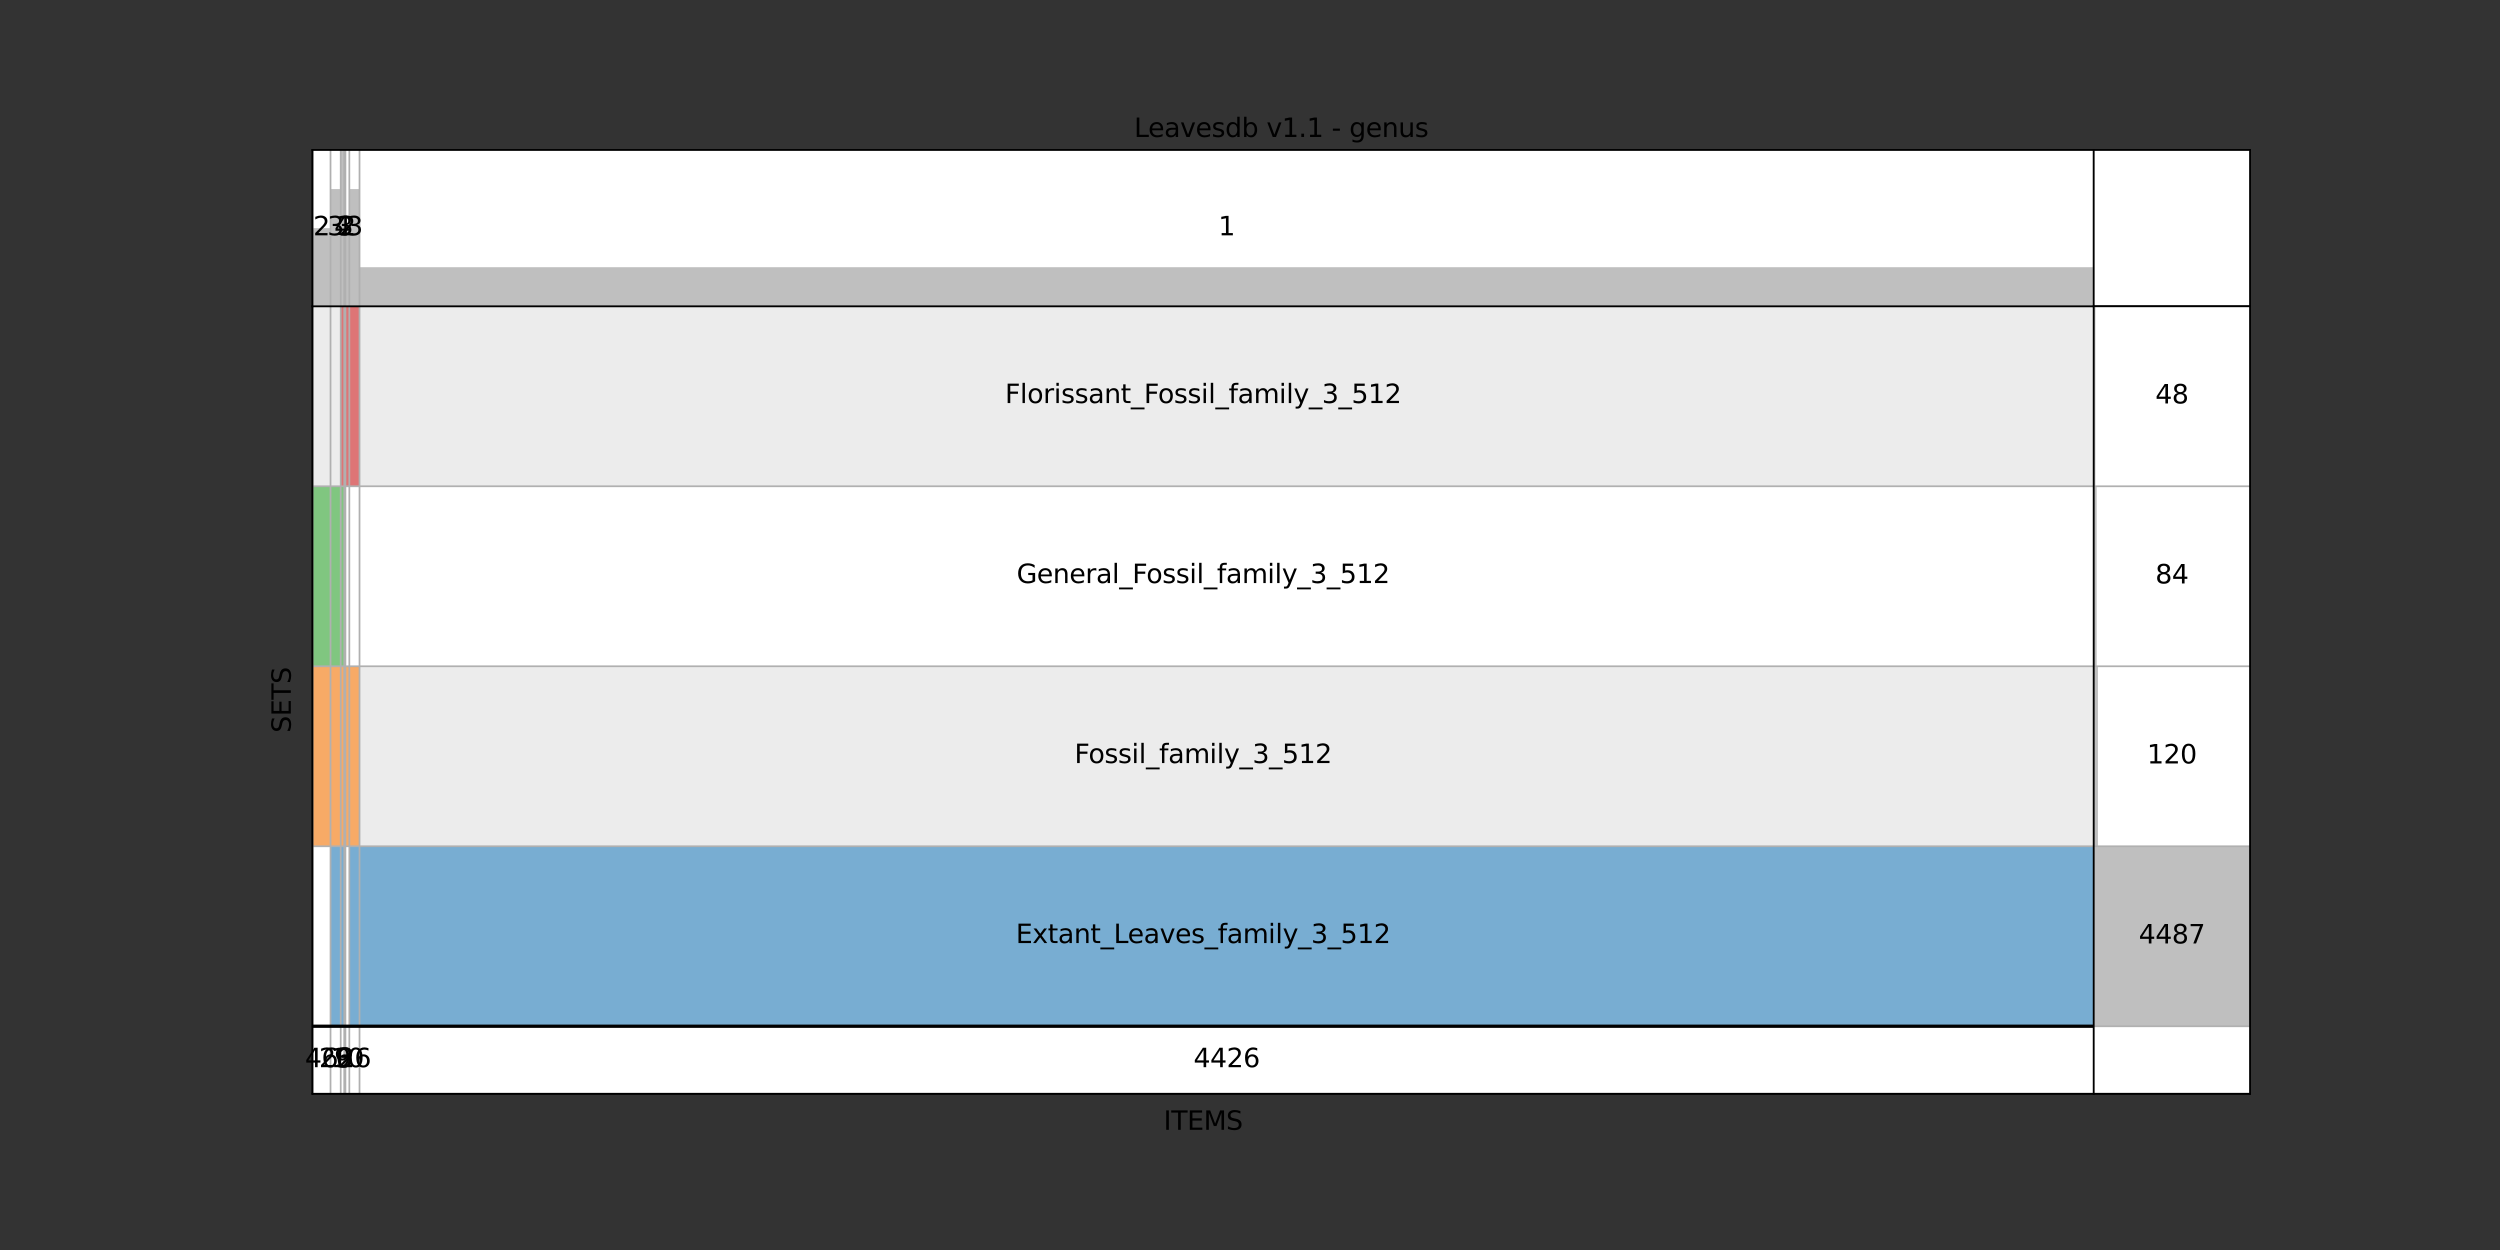 <?xml version="1.0" encoding="utf-8" standalone="no"?>
<!DOCTYPE svg PUBLIC "-//W3C//DTD SVG 1.1//EN"
  "http://www.w3.org/Graphics/SVG/1.1/DTD/svg11.dtd">
<svg xmlns:xlink="http://www.w3.org/1999/xlink" width="1152pt" height="576pt" viewBox="0 0 1152 576" xmlns="http://www.w3.org/2000/svg" version="1.1">
 <rect x="0" y="0" width="1152" height="576" fill="#333333" stroke="none"/>
 <defs>
  <style type="text/css">*{stroke-linejoin: round; stroke-linecap: butt}</style>
 </defs>
 <g id="figure_1">
  <g id="patch_1">
   <path d="M 0 576 
L 1152 576 
L 1152 0 
L 0 0 
L 0 576 
z
" style="fill: none"/>
  </g>
  <g id="axes_1">
   <g id="patch_2">
    <path d="M 144 504 
L 1036.8 504 
L 1036.8 69.12 
L 144 69.12 
z
" style="fill: #ffffff"/>
   </g>
   <g id="matplotlib.axis_1"/>
   <g id="matplotlib.axis_2"/>
   <g id="patch_3">
    <path d="M 144 504 
L 144 69.12 
" style="fill: none; stroke: #000000; stroke-width: 0.8; stroke-linejoin: miter; stroke-linecap: square"/>
   </g>
   <g id="patch_4">
    <path d="M 1036.8 504 
L 1036.8 69.12 
" style="fill: none; stroke: #000000; stroke-width: 0.8; stroke-linejoin: miter; stroke-linecap: square"/>
   </g>
   <g id="patch_5">
    <path d="M 144 504 
L 1036.8 504 
" style="fill: none; stroke: #000000; stroke-width: 0.8; stroke-linejoin: miter; stroke-linecap: square"/>
   </g>
   <g id="patch_6">
    <path d="M 144 69.12 
L 1036.8 69.12 
" style="fill: none; stroke: #000000; stroke-width: 0.8; stroke-linejoin: miter; stroke-linecap: square"/>
   </g>
   <g id="text_1">
    <!-- Leavesdb v1.1 - genus -->
    <g transform="translate(522.596 63.12)scale(0.12 -0.12)">
     <defs>
      <path id="DejaVuSans-4c" d="M 628 4666 
L 1259 4666 
L 1259 531 
L 3531 531 
L 3531 0 
L 628 0 
L 628 4666 
z
" transform="scale(0.016)"/>
      <path id="DejaVuSans-65" d="M 3597 1894 
L 3597 1613 
L 953 1613 
Q 991 1019 1311 708 
Q 1631 397 2203 397 
Q 2534 397 2845 478 
Q 3156 559 3463 722 
L 3463 178 
Q 3153 47 2828 -22 
Q 2503 -91 2169 -91 
Q 1331 -91 842 396 
Q 353 884 353 1716 
Q 353 2575 817 3079 
Q 1281 3584 2069 3584 
Q 2775 3584 3186 3129 
Q 3597 2675 3597 1894 
z
M 3022 2063 
Q 3016 2534 2758 2815 
Q 2500 3097 2075 3097 
Q 1594 3097 1305 2825 
Q 1016 2553 972 2059 
L 3022 2063 
z
" transform="scale(0.016)"/>
      <path id="DejaVuSans-61" d="M 2194 1759 
Q 1497 1759 1228 1600 
Q 959 1441 959 1056 
Q 959 750 1161 570 
Q 1363 391 1709 391 
Q 2188 391 2477 730 
Q 2766 1069 2766 1631 
L 2766 1759 
L 2194 1759 
z
M 3341 1997 
L 3341 0 
L 2766 0 
L 2766 531 
Q 2569 213 2275 61 
Q 1981 -91 1556 -91 
Q 1019 -91 701 211 
Q 384 513 384 1019 
Q 384 1609 779 1909 
Q 1175 2209 1959 2209 
L 2766 2209 
L 2766 2266 
Q 2766 2663 2505 2880 
Q 2244 3097 1772 3097 
Q 1472 3097 1187 3025 
Q 903 2953 641 2809 
L 641 3341 
Q 956 3463 1253 3523 
Q 1550 3584 1831 3584 
Q 2591 3584 2966 3190 
Q 3341 2797 3341 1997 
z
" transform="scale(0.016)"/>
      <path id="DejaVuSans-76" d="M 191 3500 
L 800 3500 
L 1894 563 
L 2988 3500 
L 3597 3500 
L 2284 0 
L 1503 0 
L 191 3500 
z
" transform="scale(0.016)"/>
      <path id="DejaVuSans-73" d="M 2834 3397 
L 2834 2853 
Q 2591 2978 2328 3040 
Q 2066 3103 1784 3103 
Q 1356 3103 1142 2972 
Q 928 2841 928 2578 
Q 928 2378 1081 2264 
Q 1234 2150 1697 2047 
L 1894 2003 
Q 2506 1872 2764 1633 
Q 3022 1394 3022 966 
Q 3022 478 2636 193 
Q 2250 -91 1575 -91 
Q 1294 -91 989 -36 
Q 684 19 347 128 
L 347 722 
Q 666 556 975 473 
Q 1284 391 1588 391 
Q 1994 391 2212 530 
Q 2431 669 2431 922 
Q 2431 1156 2273 1281 
Q 2116 1406 1581 1522 
L 1381 1569 
Q 847 1681 609 1914 
Q 372 2147 372 2553 
Q 372 3047 722 3315 
Q 1072 3584 1716 3584 
Q 2034 3584 2315 3537 
Q 2597 3491 2834 3397 
z
" transform="scale(0.016)"/>
      <path id="DejaVuSans-64" d="M 2906 2969 
L 2906 4863 
L 3481 4863 
L 3481 0 
L 2906 0 
L 2906 525 
Q 2725 213 2448 61 
Q 2172 -91 1784 -91 
Q 1150 -91 751 415 
Q 353 922 353 1747 
Q 353 2572 751 3078 
Q 1150 3584 1784 3584 
Q 2172 3584 2448 3432 
Q 2725 3281 2906 2969 
z
M 947 1747 
Q 947 1113 1208 752 
Q 1469 391 1925 391 
Q 2381 391 2643 752 
Q 2906 1113 2906 1747 
Q 2906 2381 2643 2742 
Q 2381 3103 1925 3103 
Q 1469 3103 1208 2742 
Q 947 2381 947 1747 
z
" transform="scale(0.016)"/>
      <path id="DejaVuSans-62" d="M 3116 1747 
Q 3116 2381 2855 2742 
Q 2594 3103 2138 3103 
Q 1681 3103 1420 2742 
Q 1159 2381 1159 1747 
Q 1159 1113 1420 752 
Q 1681 391 2138 391 
Q 2594 391 2855 752 
Q 3116 1113 3116 1747 
z
M 1159 2969 
Q 1341 3281 1617 3432 
Q 1894 3584 2278 3584 
Q 2916 3584 3314 3078 
Q 3713 2572 3713 1747 
Q 3713 922 3314 415 
Q 2916 -91 2278 -91 
Q 1894 -91 1617 61 
Q 1341 213 1159 525 
L 1159 0 
L 581 0 
L 581 4863 
L 1159 4863 
L 1159 2969 
z
" transform="scale(0.016)"/>
      <path id="DejaVuSans-20" transform="scale(0.016)"/>
      <path id="DejaVuSans-31" d="M 794 531 
L 1825 531 
L 1825 4091 
L 703 3866 
L 703 4441 
L 1819 4666 
L 2450 4666 
L 2450 531 
L 3481 531 
L 3481 0 
L 794 0 
L 794 531 
z
" transform="scale(0.016)"/>
      <path id="DejaVuSans-2e" d="M 684 794 
L 1344 794 
L 1344 0 
L 684 0 
L 684 794 
z
" transform="scale(0.016)"/>
      <path id="DejaVuSans-2d" d="M 313 2009 
L 1997 2009 
L 1997 1497 
L 313 1497 
L 313 2009 
z
" transform="scale(0.016)"/>
      <path id="DejaVuSans-67" d="M 2906 1791 
Q 2906 2416 2648 2759 
Q 2391 3103 1925 3103 
Q 1463 3103 1205 2759 
Q 947 2416 947 1791 
Q 947 1169 1205 825 
Q 1463 481 1925 481 
Q 2391 481 2648 825 
Q 2906 1169 2906 1791 
z
M 3481 434 
Q 3481 -459 3084 -895 
Q 2688 -1331 1869 -1331 
Q 1566 -1331 1297 -1286 
Q 1028 -1241 775 -1147 
L 775 -588 
Q 1028 -725 1275 -790 
Q 1522 -856 1778 -856 
Q 2344 -856 2625 -561 
Q 2906 -266 2906 331 
L 2906 616 
Q 2728 306 2450 153 
Q 2172 0 1784 0 
Q 1141 0 747 490 
Q 353 981 353 1791 
Q 353 2603 747 3093 
Q 1141 3584 1784 3584 
Q 2172 3584 2450 3431 
Q 2728 3278 2906 2969 
L 2906 3500 
L 3481 3500 
L 3481 434 
z
" transform="scale(0.016)"/>
      <path id="DejaVuSans-6e" d="M 3513 2113 
L 3513 0 
L 2938 0 
L 2938 2094 
Q 2938 2591 2744 2837 
Q 2550 3084 2163 3084 
Q 1697 3084 1428 2787 
Q 1159 2491 1159 1978 
L 1159 0 
L 581 0 
L 581 3500 
L 1159 3500 
L 1159 2956 
Q 1366 3272 1645 3428 
Q 1925 3584 2291 3584 
Q 2894 3584 3203 3211 
Q 3513 2838 3513 2113 
z
" transform="scale(0.016)"/>
      <path id="DejaVuSans-75" d="M 544 1381 
L 544 3500 
L 1119 3500 
L 1119 1403 
Q 1119 906 1312 657 
Q 1506 409 1894 409 
Q 2359 409 2629 706 
Q 2900 1003 2900 1516 
L 2900 3500 
L 3475 3500 
L 3475 0 
L 2900 0 
L 2900 538 
Q 2691 219 2414 64 
Q 2138 -91 1772 -91 
Q 1169 -91 856 284 
Q 544 659 544 1381 
z
M 1991 3584 
L 1991 3584 
z
" transform="scale(0.016)"/>
     </defs>
     <use xlink:href="#DejaVuSans-4c"/>
     <use xlink:href="#DejaVuSans-65" x="53.963"/>
     <use xlink:href="#DejaVuSans-61" x="115.486"/>
     <use xlink:href="#DejaVuSans-76" x="176.766"/>
     <use xlink:href="#DejaVuSans-65" x="235.945"/>
     <use xlink:href="#DejaVuSans-73" x="297.469"/>
     <use xlink:href="#DejaVuSans-64" x="349.568"/>
     <use xlink:href="#DejaVuSans-62" x="413.045"/>
     <use xlink:href="#DejaVuSans-20" x="476.521"/>
     <use xlink:href="#DejaVuSans-76" x="508.309"/>
     <use xlink:href="#DejaVuSans-31" x="567.488"/>
     <use xlink:href="#DejaVuSans-2e" x="631.111"/>
     <use xlink:href="#DejaVuSans-31" x="662.898"/>
     <use xlink:href="#DejaVuSans-20" x="726.521"/>
     <use xlink:href="#DejaVuSans-2d" x="758.309"/>
     <use xlink:href="#DejaVuSans-20" x="794.393"/>
     <use xlink:href="#DejaVuSans-67" x="826.18"/>
     <use xlink:href="#DejaVuSans-65" x="889.656"/>
     <use xlink:href="#DejaVuSans-6e" x="951.18"/>
     <use xlink:href="#DejaVuSans-75" x="1014.559"/>
     <use xlink:href="#DejaVuSans-73" x="1077.938"/>
    </g>
   </g>
  </g>
  <g id="axes_2">
   <g id="patch_7">
    <path d="M 144 504 
L 964.8 504 
L 964.8 141.12 
L 144 141.12 
z
" style="fill: #ffffff"/>
   </g>
   <g id="patch_8">
    <path d="M 152.305 472.896 
L 157 472.896 
L 157 389.952 
L 152.305 389.952 
z
" clip-path="url(#pf6eac3a041)" style="fill: #1f77b4; opacity: 0.6"/>
   </g>
   <g id="patch_9">
    <path d="M 157 472.896 
L 158.625 472.896 
L 158.625 389.952 
L 157 389.952 
z
" clip-path="url(#pf6eac3a041)" style="fill: #1f77b4; opacity: 0.6"/>
   </g>
   <g id="patch_10">
    <path d="M 160.972 472.896 
L 165.667 472.896 
L 165.667 389.952 
L 160.972 389.952 
z
" clip-path="url(#pf6eac3a041)" style="fill: #1f77b4; opacity: 0.6"/>
   </g>
   <g id="patch_11">
    <path d="M 165.667 472.896 
L 964.8 472.896 
L 964.8 389.952 
L 165.667 389.952 
z
" clip-path="url(#pf6eac3a041)" style="fill: #1f77b4; opacity: 0.6"/>
   </g>
   <g id="patch_12">
    <path d="M 144 389.952 
L 964.8 389.952 
L 964.8 307.008 
L 144 307.008 
z
" clip-path="url(#pf6eac3a041)" style="fill: #808080; opacity: 0.15"/>
   </g>
   <g id="patch_13">
    <path d="M 144 389.952 
L 152.305 389.952 
L 152.305 307.008 
L 144 307.008 
z
" clip-path="url(#pf6eac3a041)" style="fill: #ff7f0e; opacity: 0.6"/>
   </g>
   <g id="patch_14">
    <path d="M 152.305 389.952 
L 157 389.952 
L 157 307.008 
L 152.305 307.008 
z
" clip-path="url(#pf6eac3a041)" style="fill: #ff7f0e; opacity: 0.6"/>
   </g>
   <g id="patch_15">
    <path d="M 157 389.952 
L 158.625 389.952 
L 158.625 307.008 
L 157 307.008 
z
" clip-path="url(#pf6eac3a041)" style="fill: #ff7f0e; opacity: 0.6"/>
   </g>
   <g id="patch_16">
    <path d="M 158.625 389.952 
L 159.167 389.952 
L 159.167 307.008 
L 158.625 307.008 
z
" clip-path="url(#pf6eac3a041)" style="fill: #ff7f0e; opacity: 0.6"/>
   </g>
   <g id="patch_17">
    <path d="M 159.167 389.952 
L 160.972 389.952 
L 160.972 307.008 
L 159.167 307.008 
z
" clip-path="url(#pf6eac3a041)" style="fill: #ff7f0e; opacity: 0.6"/>
   </g>
   <g id="patch_18">
    <path d="M 160.972 389.952 
L 165.667 389.952 
L 165.667 307.008 
L 160.972 307.008 
z
" clip-path="url(#pf6eac3a041)" style="fill: #ff7f0e; opacity: 0.6"/>
   </g>
   <g id="patch_19">
    <path d="M 144 307.008 
L 152.305 307.008 
L 152.305 224.064 
L 144 224.064 
z
" clip-path="url(#pf6eac3a041)" style="fill: #2ca02c; opacity: 0.6"/>
   </g>
   <g id="patch_20">
    <path d="M 152.305 307.008 
L 157 307.008 
L 157 224.064 
L 152.305 224.064 
z
" clip-path="url(#pf6eac3a041)" style="fill: #2ca02c; opacity: 0.6"/>
   </g>
   <g id="patch_21">
    <path d="M 157 307.008 
L 158.625 307.008 
L 158.625 224.064 
L 157 224.064 
z
" clip-path="url(#pf6eac3a041)" style="fill: #2ca02c; opacity: 0.6"/>
   </g>
   <g id="patch_22">
    <path d="M 158.625 307.008 
L 159.167 307.008 
L 159.167 224.064 
L 158.625 224.064 
z
" clip-path="url(#pf6eac3a041)" style="fill: #2ca02c; opacity: 0.6"/>
   </g>
   <g id="patch_23">
    <path d="M 144 224.064 
L 964.8 224.064 
L 964.8 141.12 
L 144 141.12 
z
" clip-path="url(#pf6eac3a041)" style="fill: #808080; opacity: 0.15"/>
   </g>
   <g id="patch_24">
    <path d="M 157 224.064 
L 158.625 224.064 
L 158.625 141.12 
L 157 141.12 
z
" clip-path="url(#pf6eac3a041)" style="fill: #d62728; opacity: 0.6"/>
   </g>
   <g id="patch_25">
    <path d="M 158.625 224.064 
L 159.167 224.064 
L 159.167 141.12 
L 158.625 141.12 
z
" clip-path="url(#pf6eac3a041)" style="fill: #d62728; opacity: 0.6"/>
   </g>
   <g id="patch_26">
    <path d="M 159.167 224.064 
L 160.972 224.064 
L 160.972 141.12 
L 159.167 141.12 
z
" clip-path="url(#pf6eac3a041)" style="fill: #d62728; opacity: 0.6"/>
   </g>
   <g id="patch_27">
    <path d="M 160.972 224.064 
L 165.667 224.064 
L 165.667 141.12 
L 160.972 141.12 
z
" clip-path="url(#pf6eac3a041)" style="fill: #d62728; opacity: 0.6"/>
   </g>
   <g id="matplotlib.axis_3">
    <g id="xtick_1">
     <g id="line2d_1">
      <path d="M 144 504 
L 144 141.12 
" clip-path="url(#pf6eac3a041)" style="fill: none; stroke: #b0b0b0; stroke-width: 0.8; stroke-linecap: square"/>
     </g>
     <g id="line2d_2"/>
    </g>
    <g id="xtick_2">
     <g id="line2d_3">
      <path d="M 152.305 504 
L 152.305 141.12 
" clip-path="url(#pf6eac3a041)" style="fill: none; stroke: #b0b0b0; stroke-width: 0.8; stroke-linecap: square"/>
     </g>
     <g id="line2d_4"/>
    </g>
    <g id="xtick_3">
     <g id="line2d_5">
      <path d="M 157 504 
L 157 141.12 
" clip-path="url(#pf6eac3a041)" style="fill: none; stroke: #b0b0b0; stroke-width: 0.8; stroke-linecap: square"/>
     </g>
     <g id="line2d_6"/>
    </g>
    <g id="xtick_4">
     <g id="line2d_7">
      <path d="M 158.625 504 
L 158.625 141.12 
" clip-path="url(#pf6eac3a041)" style="fill: none; stroke: #b0b0b0; stroke-width: 0.8; stroke-linecap: square"/>
     </g>
     <g id="line2d_8"/>
    </g>
    <g id="xtick_5">
     <g id="line2d_9">
      <path d="M 159.167 504 
L 159.167 141.12 
" clip-path="url(#pf6eac3a041)" style="fill: none; stroke: #b0b0b0; stroke-width: 0.8; stroke-linecap: square"/>
     </g>
     <g id="line2d_10"/>
    </g>
    <g id="xtick_6">
     <g id="line2d_11">
      <path d="M 160.972 504 
L 160.972 141.12 
" clip-path="url(#pf6eac3a041)" style="fill: none; stroke: #b0b0b0; stroke-width: 0.8; stroke-linecap: square"/>
     </g>
     <g id="line2d_12"/>
    </g>
    <g id="xtick_7">
     <g id="line2d_13">
      <path d="M 165.667 504 
L 165.667 141.12 
" clip-path="url(#pf6eac3a041)" style="fill: none; stroke: #b0b0b0; stroke-width: 0.8; stroke-linecap: square"/>
     </g>
     <g id="line2d_14"/>
    </g>
    <g id="text_2">
     <!-- ITEMS -->
     <g transform="translate(536.188 520.618)scale(0.12 -0.12)">
      <defs>
       <path id="DejaVuSans-49" d="M 628 4666 
L 1259 4666 
L 1259 0 
L 628 0 
L 628 4666 
z
" transform="scale(0.016)"/>
       <path id="DejaVuSans-54" d="M -19 4666 
L 3928 4666 
L 3928 4134 
L 2272 4134 
L 2272 0 
L 1638 0 
L 1638 4134 
L -19 4134 
L -19 4666 
z
" transform="scale(0.016)"/>
       <path id="DejaVuSans-45" d="M 628 4666 
L 3578 4666 
L 3578 4134 
L 1259 4134 
L 1259 2753 
L 3481 2753 
L 3481 2222 
L 1259 2222 
L 1259 531 
L 3634 531 
L 3634 0 
L 628 0 
L 628 4666 
z
" transform="scale(0.016)"/>
       <path id="DejaVuSans-4d" d="M 628 4666 
L 1569 4666 
L 2759 1491 
L 3956 4666 
L 4897 4666 
L 4897 0 
L 4281 0 
L 4281 4097 
L 3078 897 
L 2444 897 
L 1241 4097 
L 1241 0 
L 628 0 
L 628 4666 
z
" transform="scale(0.016)"/>
       <path id="DejaVuSans-53" d="M 3425 4513 
L 3425 3897 
Q 3066 4069 2747 4153 
Q 2428 4238 2131 4238 
Q 1616 4238 1336 4038 
Q 1056 3838 1056 3469 
Q 1056 3159 1242 3001 
Q 1428 2844 1947 2747 
L 2328 2669 
Q 3034 2534 3370 2195 
Q 3706 1856 3706 1288 
Q 3706 609 3251 259 
Q 2797 -91 1919 -91 
Q 1588 -91 1214 -16 
Q 841 59 441 206 
L 441 856 
Q 825 641 1194 531 
Q 1563 422 1919 422 
Q 2459 422 2753 634 
Q 3047 847 3047 1241 
Q 3047 1584 2836 1778 
Q 2625 1972 2144 2069 
L 1759 2144 
Q 1053 2284 737 2584 
Q 422 2884 422 3419 
Q 422 4038 858 4394 
Q 1294 4750 2059 4750 
Q 2388 4750 2728 4690 
Q 3069 4631 3425 4513 
z
" transform="scale(0.016)"/>
      </defs>
      <use xlink:href="#DejaVuSans-49"/>
      <use xlink:href="#DejaVuSans-54" x="29.492"/>
      <use xlink:href="#DejaVuSans-45" x="90.576"/>
      <use xlink:href="#DejaVuSans-4d" x="153.76"/>
      <use xlink:href="#DejaVuSans-53" x="240.039"/>
     </g>
    </g>
   </g>
   <g id="matplotlib.axis_4">
    <g id="ytick_1">
     <g id="line2d_15">
      <path d="M 144 472.896 
L 964.8 472.896 
" clip-path="url(#pf6eac3a041)" style="fill: none; stroke: #b0b0b0; stroke-width: 0.8; stroke-linecap: square"/>
     </g>
     <g id="line2d_16"/>
    </g>
    <g id="ytick_2">
     <g id="line2d_17">
      <path d="M 144 389.952 
L 964.8 389.952 
" clip-path="url(#pf6eac3a041)" style="fill: none; stroke: #b0b0b0; stroke-width: 0.8; stroke-linecap: square"/>
     </g>
     <g id="line2d_18"/>
    </g>
    <g id="ytick_3">
     <g id="line2d_19">
      <path d="M 144 307.008 
L 964.8 307.008 
" clip-path="url(#pf6eac3a041)" style="fill: none; stroke: #b0b0b0; stroke-width: 0.8; stroke-linecap: square"/>
     </g>
     <g id="line2d_20"/>
    </g>
    <g id="ytick_4">
     <g id="line2d_21">
      <path d="M 144 224.064 
L 964.8 224.064 
" clip-path="url(#pf6eac3a041)" style="fill: none; stroke: #b0b0b0; stroke-width: 0.8; stroke-linecap: square"/>
     </g>
     <g id="line2d_22"/>
    </g>
    <g id="text_3">
     <!-- SETS -->
     <g transform="translate(134.004 337.634)rotate(-90)scale(0.12 -0.12)">
      <use xlink:href="#DejaVuSans-53"/>
      <use xlink:href="#DejaVuSans-45" x="63.477"/>
      <use xlink:href="#DejaVuSans-54" x="126.66"/>
      <use xlink:href="#DejaVuSans-53" x="187.744"/>
     </g>
    </g>
   </g>
   <g id="line2d_23">
    <path d="M 144 472.896 
L 964.8 472.896 
" clip-path="url(#pf6eac3a041)" style="fill: none; stroke: #000000; stroke-width: 1.5; stroke-linecap: square"/>
   </g>
   <g id="patch_28">
    <path d="M 144 504 
L 144 141.12 
" style="fill: none; stroke: #000000; stroke-width: 0.8; stroke-linejoin: miter; stroke-linecap: square"/>
   </g>
   <g id="patch_29">
    <path d="M 964.8 504 
L 964.8 141.12 
" style="fill: none; stroke: #000000; stroke-width: 0.8; stroke-linejoin: miter; stroke-linecap: square"/>
   </g>
   <g id="patch_30">
    <path d="M 144 504 
L 964.8 504 
" style="fill: none; stroke: #000000; stroke-width: 0.8; stroke-linejoin: miter; stroke-linecap: square"/>
   </g>
   <g id="patch_31">
    <path d="M 144 141.12 
L 964.8 141.12 
" style="fill: none; stroke: #000000; stroke-width: 0.8; stroke-linejoin: miter; stroke-linecap: square"/>
   </g>
   <g id="text_4">
    <!-- Extant_Leaves_family_3_512 -->
    <g transform="translate(468.11 434.568)scale(0.12 -0.12)">
     <defs>
      <path id="DejaVuSans-78" d="M 3513 3500 
L 2247 1797 
L 3578 0 
L 2900 0 
L 1881 1375 
L 863 0 
L 184 0 
L 1544 1831 
L 300 3500 
L 978 3500 
L 1906 2253 
L 2834 3500 
L 3513 3500 
z
" transform="scale(0.016)"/>
      <path id="DejaVuSans-74" d="M 1172 4494 
L 1172 3500 
L 2356 3500 
L 2356 3053 
L 1172 3053 
L 1172 1153 
Q 1172 725 1289 603 
Q 1406 481 1766 481 
L 2356 481 
L 2356 0 
L 1766 0 
Q 1100 0 847 248 
Q 594 497 594 1153 
L 594 3053 
L 172 3053 
L 172 3500 
L 594 3500 
L 594 4494 
L 1172 4494 
z
" transform="scale(0.016)"/>
      <path id="DejaVuSans-5f" d="M 3263 -1063 
L 3263 -1509 
L -63 -1509 
L -63 -1063 
L 3263 -1063 
z
" transform="scale(0.016)"/>
      <path id="DejaVuSans-66" d="M 2375 4863 
L 2375 4384 
L 1825 4384 
Q 1516 4384 1395 4259 
Q 1275 4134 1275 3809 
L 1275 3500 
L 2222 3500 
L 2222 3053 
L 1275 3053 
L 1275 0 
L 697 0 
L 697 3053 
L 147 3053 
L 147 3500 
L 697 3500 
L 697 3744 
Q 697 4328 969 4595 
Q 1241 4863 1831 4863 
L 2375 4863 
z
" transform="scale(0.016)"/>
      <path id="DejaVuSans-6d" d="M 3328 2828 
Q 3544 3216 3844 3400 
Q 4144 3584 4550 3584 
Q 5097 3584 5394 3201 
Q 5691 2819 5691 2113 
L 5691 0 
L 5113 0 
L 5113 2094 
Q 5113 2597 4934 2840 
Q 4756 3084 4391 3084 
Q 3944 3084 3684 2787 
Q 3425 2491 3425 1978 
L 3425 0 
L 2847 0 
L 2847 2094 
Q 2847 2600 2669 2842 
Q 2491 3084 2119 3084 
Q 1678 3084 1418 2786 
Q 1159 2488 1159 1978 
L 1159 0 
L 581 0 
L 581 3500 
L 1159 3500 
L 1159 2956 
Q 1356 3278 1631 3431 
Q 1906 3584 2284 3584 
Q 2666 3584 2933 3390 
Q 3200 3197 3328 2828 
z
" transform="scale(0.016)"/>
      <path id="DejaVuSans-69" d="M 603 3500 
L 1178 3500 
L 1178 0 
L 603 0 
L 603 3500 
z
M 603 4863 
L 1178 4863 
L 1178 4134 
L 603 4134 
L 603 4863 
z
" transform="scale(0.016)"/>
      <path id="DejaVuSans-6c" d="M 603 4863 
L 1178 4863 
L 1178 0 
L 603 0 
L 603 4863 
z
" transform="scale(0.016)"/>
      <path id="DejaVuSans-79" d="M 2059 -325 
Q 1816 -950 1584 -1140 
Q 1353 -1331 966 -1331 
L 506 -1331 
L 506 -850 
L 844 -850 
Q 1081 -850 1212 -737 
Q 1344 -625 1503 -206 
L 1606 56 
L 191 3500 
L 800 3500 
L 1894 763 
L 2988 3500 
L 3597 3500 
L 2059 -325 
z
" transform="scale(0.016)"/>
      <path id="DejaVuSans-33" d="M 2597 2516 
Q 3050 2419 3304 2112 
Q 3559 1806 3559 1356 
Q 3559 666 3084 287 
Q 2609 -91 1734 -91 
Q 1441 -91 1130 -33 
Q 819 25 488 141 
L 488 750 
Q 750 597 1062 519 
Q 1375 441 1716 441 
Q 2309 441 2620 675 
Q 2931 909 2931 1356 
Q 2931 1769 2642 2001 
Q 2353 2234 1838 2234 
L 1294 2234 
L 1294 2753 
L 1863 2753 
Q 2328 2753 2575 2939 
Q 2822 3125 2822 3475 
Q 2822 3834 2567 4026 
Q 2313 4219 1838 4219 
Q 1578 4219 1281 4162 
Q 984 4106 628 3988 
L 628 4550 
Q 988 4650 1302 4700 
Q 1616 4750 1894 4750 
Q 2613 4750 3031 4423 
Q 3450 4097 3450 3541 
Q 3450 3153 3228 2886 
Q 3006 2619 2597 2516 
z
" transform="scale(0.016)"/>
      <path id="DejaVuSans-35" d="M 691 4666 
L 3169 4666 
L 3169 4134 
L 1269 4134 
L 1269 2991 
Q 1406 3038 1543 3061 
Q 1681 3084 1819 3084 
Q 2600 3084 3056 2656 
Q 3513 2228 3513 1497 
Q 3513 744 3044 326 
Q 2575 -91 1722 -91 
Q 1428 -91 1123 -41 
Q 819 9 494 109 
L 494 744 
Q 775 591 1075 516 
Q 1375 441 1709 441 
Q 2250 441 2565 725 
Q 2881 1009 2881 1497 
Q 2881 1984 2565 2268 
Q 2250 2553 1709 2553 
Q 1456 2553 1204 2497 
Q 953 2441 691 2322 
L 691 4666 
z
" transform="scale(0.016)"/>
      <path id="DejaVuSans-32" d="M 1228 531 
L 3431 531 
L 3431 0 
L 469 0 
L 469 531 
Q 828 903 1448 1529 
Q 2069 2156 2228 2338 
Q 2531 2678 2651 2914 
Q 2772 3150 2772 3378 
Q 2772 3750 2511 3984 
Q 2250 4219 1831 4219 
Q 1534 4219 1204 4116 
Q 875 4013 500 3803 
L 500 4441 
Q 881 4594 1212 4672 
Q 1544 4750 1819 4750 
Q 2544 4750 2975 4387 
Q 3406 4025 3406 3419 
Q 3406 3131 3298 2873 
Q 3191 2616 2906 2266 
Q 2828 2175 2409 1742 
Q 1991 1309 1228 531 
z
" transform="scale(0.016)"/>
     </defs>
     <use xlink:href="#DejaVuSans-45"/>
     <use xlink:href="#DejaVuSans-78" x="63.184"/>
     <use xlink:href="#DejaVuSans-74" x="122.363"/>
     <use xlink:href="#DejaVuSans-61" x="161.572"/>
     <use xlink:href="#DejaVuSans-6e" x="222.852"/>
     <use xlink:href="#DejaVuSans-74" x="286.23"/>
     <use xlink:href="#DejaVuSans-5f" x="325.439"/>
     <use xlink:href="#DejaVuSans-4c" x="375.439"/>
     <use xlink:href="#DejaVuSans-65" x="429.402"/>
     <use xlink:href="#DejaVuSans-61" x="490.926"/>
     <use xlink:href="#DejaVuSans-76" x="552.205"/>
     <use xlink:href="#DejaVuSans-65" x="611.385"/>
     <use xlink:href="#DejaVuSans-73" x="672.908"/>
     <use xlink:href="#DejaVuSans-5f" x="725.008"/>
     <use xlink:href="#DejaVuSans-66" x="775.008"/>
     <use xlink:href="#DejaVuSans-61" x="810.213"/>
     <use xlink:href="#DejaVuSans-6d" x="871.492"/>
     <use xlink:href="#DejaVuSans-69" x="968.904"/>
     <use xlink:href="#DejaVuSans-6c" x="996.688"/>
     <use xlink:href="#DejaVuSans-79" x="1024.471"/>
     <use xlink:href="#DejaVuSans-5f" x="1083.65"/>
     <use xlink:href="#DejaVuSans-33" x="1133.65"/>
     <use xlink:href="#DejaVuSans-5f" x="1197.273"/>
     <use xlink:href="#DejaVuSans-35" x="1247.273"/>
     <use xlink:href="#DejaVuSans-31" x="1310.896"/>
     <use xlink:href="#DejaVuSans-32" x="1374.52"/>
    </g>
   </g>
   <g id="text_5">
    <!-- Fossil_family_3_512 -->
    <g transform="translate(495.122 351.624)scale(0.12 -0.12)">
     <defs>
      <path id="DejaVuSans-46" d="M 628 4666 
L 3309 4666 
L 3309 4134 
L 1259 4134 
L 1259 2759 
L 3109 2759 
L 3109 2228 
L 1259 2228 
L 1259 0 
L 628 0 
L 628 4666 
z
" transform="scale(0.016)"/>
      <path id="DejaVuSans-6f" d="M 1959 3097 
Q 1497 3097 1228 2736 
Q 959 2375 959 1747 
Q 959 1119 1226 758 
Q 1494 397 1959 397 
Q 2419 397 2687 759 
Q 2956 1122 2956 1747 
Q 2956 2369 2687 2733 
Q 2419 3097 1959 3097 
z
M 1959 3584 
Q 2709 3584 3137 3096 
Q 3566 2609 3566 1747 
Q 3566 888 3137 398 
Q 2709 -91 1959 -91 
Q 1206 -91 779 398 
Q 353 888 353 1747 
Q 353 2609 779 3096 
Q 1206 3584 1959 3584 
z
" transform="scale(0.016)"/>
     </defs>
     <use xlink:href="#DejaVuSans-46"/>
     <use xlink:href="#DejaVuSans-6f" x="53.895"/>
     <use xlink:href="#DejaVuSans-73" x="115.076"/>
     <use xlink:href="#DejaVuSans-73" x="167.176"/>
     <use xlink:href="#DejaVuSans-69" x="219.275"/>
     <use xlink:href="#DejaVuSans-6c" x="247.059"/>
     <use xlink:href="#DejaVuSans-5f" x="274.842"/>
     <use xlink:href="#DejaVuSans-66" x="324.842"/>
     <use xlink:href="#DejaVuSans-61" x="360.047"/>
     <use xlink:href="#DejaVuSans-6d" x="421.326"/>
     <use xlink:href="#DejaVuSans-69" x="518.738"/>
     <use xlink:href="#DejaVuSans-6c" x="546.521"/>
     <use xlink:href="#DejaVuSans-79" x="574.305"/>
     <use xlink:href="#DejaVuSans-5f" x="633.484"/>
     <use xlink:href="#DejaVuSans-33" x="683.484"/>
     <use xlink:href="#DejaVuSans-5f" x="747.107"/>
     <use xlink:href="#DejaVuSans-35" x="797.107"/>
     <use xlink:href="#DejaVuSans-31" x="860.73"/>
     <use xlink:href="#DejaVuSans-32" x="924.354"/>
    </g>
   </g>
   <g id="text_6">
    <!-- General_Fossil_family_3_512 -->
    <g transform="translate(468.476 268.68)scale(0.12 -0.12)">
     <defs>
      <path id="DejaVuSans-47" d="M 3809 666 
L 3809 1919 
L 2778 1919 
L 2778 2438 
L 4434 2438 
L 4434 434 
Q 4069 175 3628 42 
Q 3188 -91 2688 -91 
Q 1594 -91 976 548 
Q 359 1188 359 2328 
Q 359 3472 976 4111 
Q 1594 4750 2688 4750 
Q 3144 4750 3555 4637 
Q 3966 4525 4313 4306 
L 4313 3634 
Q 3963 3931 3569 4081 
Q 3175 4231 2741 4231 
Q 1884 4231 1454 3753 
Q 1025 3275 1025 2328 
Q 1025 1384 1454 906 
Q 1884 428 2741 428 
Q 3075 428 3337 486 
Q 3600 544 3809 666 
z
" transform="scale(0.016)"/>
      <path id="DejaVuSans-72" d="M 2631 2963 
Q 2534 3019 2420 3045 
Q 2306 3072 2169 3072 
Q 1681 3072 1420 2755 
Q 1159 2438 1159 1844 
L 1159 0 
L 581 0 
L 581 3500 
L 1159 3500 
L 1159 2956 
Q 1341 3275 1631 3429 
Q 1922 3584 2338 3584 
Q 2397 3584 2469 3576 
Q 2541 3569 2628 3553 
L 2631 2963 
z
" transform="scale(0.016)"/>
     </defs>
     <use xlink:href="#DejaVuSans-47"/>
     <use xlink:href="#DejaVuSans-65" x="77.49"/>
     <use xlink:href="#DejaVuSans-6e" x="139.014"/>
     <use xlink:href="#DejaVuSans-65" x="202.393"/>
     <use xlink:href="#DejaVuSans-72" x="263.916"/>
     <use xlink:href="#DejaVuSans-61" x="305.029"/>
     <use xlink:href="#DejaVuSans-6c" x="366.309"/>
     <use xlink:href="#DejaVuSans-5f" x="394.092"/>
     <use xlink:href="#DejaVuSans-46" x="444.092"/>
     <use xlink:href="#DejaVuSans-6f" x="497.986"/>
     <use xlink:href="#DejaVuSans-73" x="559.168"/>
     <use xlink:href="#DejaVuSans-73" x="611.268"/>
     <use xlink:href="#DejaVuSans-69" x="663.367"/>
     <use xlink:href="#DejaVuSans-6c" x="691.15"/>
     <use xlink:href="#DejaVuSans-5f" x="718.934"/>
     <use xlink:href="#DejaVuSans-66" x="768.934"/>
     <use xlink:href="#DejaVuSans-61" x="804.139"/>
     <use xlink:href="#DejaVuSans-6d" x="865.418"/>
     <use xlink:href="#DejaVuSans-69" x="962.83"/>
     <use xlink:href="#DejaVuSans-6c" x="990.613"/>
     <use xlink:href="#DejaVuSans-79" x="1018.396"/>
     <use xlink:href="#DejaVuSans-5f" x="1077.576"/>
     <use xlink:href="#DejaVuSans-33" x="1127.576"/>
     <use xlink:href="#DejaVuSans-5f" x="1191.199"/>
     <use xlink:href="#DejaVuSans-35" x="1241.199"/>
     <use xlink:href="#DejaVuSans-31" x="1304.822"/>
     <use xlink:href="#DejaVuSans-32" x="1368.445"/>
    </g>
   </g>
   <g id="text_7">
    <!-- Florissant_Fossil_family_3_512 -->
    <g transform="translate(463.117 185.736)scale(0.12 -0.12)">
     <use xlink:href="#DejaVuSans-46"/>
     <use xlink:href="#DejaVuSans-6c" x="57.52"/>
     <use xlink:href="#DejaVuSans-6f" x="85.303"/>
     <use xlink:href="#DejaVuSans-72" x="146.484"/>
     <use xlink:href="#DejaVuSans-69" x="187.598"/>
     <use xlink:href="#DejaVuSans-73" x="215.381"/>
     <use xlink:href="#DejaVuSans-73" x="267.48"/>
     <use xlink:href="#DejaVuSans-61" x="319.58"/>
     <use xlink:href="#DejaVuSans-6e" x="380.859"/>
     <use xlink:href="#DejaVuSans-74" x="444.238"/>
     <use xlink:href="#DejaVuSans-5f" x="483.447"/>
     <use xlink:href="#DejaVuSans-46" x="533.447"/>
     <use xlink:href="#DejaVuSans-6f" x="587.342"/>
     <use xlink:href="#DejaVuSans-73" x="648.523"/>
     <use xlink:href="#DejaVuSans-73" x="700.623"/>
     <use xlink:href="#DejaVuSans-69" x="752.723"/>
     <use xlink:href="#DejaVuSans-6c" x="780.506"/>
     <use xlink:href="#DejaVuSans-5f" x="808.289"/>
     <use xlink:href="#DejaVuSans-66" x="858.289"/>
     <use xlink:href="#DejaVuSans-61" x="893.494"/>
     <use xlink:href="#DejaVuSans-6d" x="954.773"/>
     <use xlink:href="#DejaVuSans-69" x="1052.186"/>
     <use xlink:href="#DejaVuSans-6c" x="1079.969"/>
     <use xlink:href="#DejaVuSans-79" x="1107.752"/>
     <use xlink:href="#DejaVuSans-5f" x="1166.932"/>
     <use xlink:href="#DejaVuSans-33" x="1216.932"/>
     <use xlink:href="#DejaVuSans-5f" x="1280.555"/>
     <use xlink:href="#DejaVuSans-35" x="1330.555"/>
     <use xlink:href="#DejaVuSans-31" x="1394.178"/>
     <use xlink:href="#DejaVuSans-32" x="1457.801"/>
    </g>
   </g>
   <g id="text_8">
    <!-- 46 -->
    <g transform="translate(140.518 491.759)scale(0.12 -0.12)">
     <defs>
      <path id="DejaVuSans-34" d="M 2419 4116 
L 825 1625 
L 2419 1625 
L 2419 4116 
z
M 2253 4666 
L 3047 4666 
L 3047 1625 
L 3713 1625 
L 3713 1100 
L 3047 1100 
L 3047 0 
L 2419 0 
L 2419 1100 
L 313 1100 
L 313 1709 
L 2253 4666 
z
" transform="scale(0.016)"/>
      <path id="DejaVuSans-36" d="M 2113 2584 
Q 1688 2584 1439 2293 
Q 1191 2003 1191 1497 
Q 1191 994 1439 701 
Q 1688 409 2113 409 
Q 2538 409 2786 701 
Q 3034 994 3034 1497 
Q 3034 2003 2786 2293 
Q 2538 2584 2113 2584 
z
M 3366 4563 
L 3366 3988 
Q 3128 4100 2886 4159 
Q 2644 4219 2406 4219 
Q 1781 4219 1451 3797 
Q 1122 3375 1075 2522 
Q 1259 2794 1537 2939 
Q 1816 3084 2150 3084 
Q 2853 3084 3261 2657 
Q 3669 2231 3669 1497 
Q 3669 778 3244 343 
Q 2819 -91 2113 -91 
Q 1303 -91 875 529 
Q 447 1150 447 2328 
Q 447 3434 972 4092 
Q 1497 4750 2381 4750 
Q 2619 4750 2861 4703 
Q 3103 4656 3366 4563 
z
" transform="scale(0.016)"/>
     </defs>
     <use xlink:href="#DejaVuSans-34"/>
     <use xlink:href="#DejaVuSans-36" x="63.623"/>
    </g>
   </g>
   <g id="text_9">
    <!-- 26 -->
    <g transform="translate(147.018 491.759)scale(0.12 -0.12)">
     <use xlink:href="#DejaVuSans-32"/>
     <use xlink:href="#DejaVuSans-36" x="63.623"/>
    </g>
   </g>
   <g id="text_10">
    <!-- 9 -->
    <g transform="translate(153.995 491.759)scale(0.12 -0.12)">
     <defs>
      <path id="DejaVuSans-39" d="M 703 97 
L 703 672 
Q 941 559 1184 500 
Q 1428 441 1663 441 
Q 2288 441 2617 861 
Q 2947 1281 2994 2138 
Q 2813 1869 2534 1725 
Q 2256 1581 1919 1581 
Q 1219 1581 811 2004 
Q 403 2428 403 3163 
Q 403 3881 828 4315 
Q 1253 4750 1959 4750 
Q 2769 4750 3195 4129 
Q 3622 3509 3622 2328 
Q 3622 1225 3098 567 
Q 2575 -91 1691 -91 
Q 1453 -91 1209 -44 
Q 966 3 703 97 
z
M 1959 2075 
Q 2384 2075 2632 2365 
Q 2881 2656 2881 3163 
Q 2881 3666 2632 3958 
Q 2384 4250 1959 4250 
Q 1534 4250 1286 3958 
Q 1038 3666 1038 3163 
Q 1038 2656 1286 2365 
Q 1534 2075 1959 2075 
z
" transform="scale(0.016)"/>
     </defs>
     <use xlink:href="#DejaVuSans-39"/>
    </g>
   </g>
   <g id="text_11">
    <!-- 3 -->
    <g transform="translate(155.078 491.759)scale(0.12 -0.12)">
     <use xlink:href="#DejaVuSans-33"/>
    </g>
   </g>
   <g id="text_12">
    <!-- 10 -->
    <g transform="translate(152.434 491.759)scale(0.12 -0.12)">
     <defs>
      <path id="DejaVuSans-30" d="M 2034 4250 
Q 1547 4250 1301 3770 
Q 1056 3291 1056 2328 
Q 1056 1369 1301 889 
Q 1547 409 2034 409 
Q 2525 409 2770 889 
Q 3016 1369 3016 2328 
Q 3016 3291 2770 3770 
Q 2525 4250 2034 4250 
z
M 2034 4750 
Q 2819 4750 3233 4129 
Q 3647 3509 3647 2328 
Q 3647 1150 3233 529 
Q 2819 -91 2034 -91 
Q 1250 -91 836 529 
Q 422 1150 422 2328 
Q 422 3509 836 4129 
Q 1250 4750 2034 4750 
z
" transform="scale(0.016)"/>
     </defs>
     <use xlink:href="#DejaVuSans-31"/>
     <use xlink:href="#DejaVuSans-30" x="63.623"/>
    </g>
   </g>
   <g id="text_13">
    <!-- 26 -->
    <g transform="translate(155.684 491.759)scale(0.12 -0.12)">
     <use xlink:href="#DejaVuSans-32"/>
     <use xlink:href="#DejaVuSans-36" x="63.623"/>
    </g>
   </g>
   <g id="text_14">
    <!-- 4426 -->
    <g transform="translate(549.963 491.759)scale(0.12 -0.12)">
     <use xlink:href="#DejaVuSans-34"/>
     <use xlink:href="#DejaVuSans-34" x="63.623"/>
     <use xlink:href="#DejaVuSans-32" x="127.246"/>
     <use xlink:href="#DejaVuSans-36" x="190.869"/>
    </g>
   </g>
  </g>
  <g id="axes_3">
   <g id="patch_32">
    <path d="M 144 141.12 
L 964.8 141.12 
L 964.8 69.12 
L 144 69.12 
z
" style="fill: #ffffff"/>
   </g>
   <g id="patch_33">
    <path d="M 144 141.12 
L 152.305 141.12 
L 152.305 105.12 
L 144 105.12 
z
" clip-path="url(#p5d3cf7f445)" style="fill: #808080; opacity: 0.5"/>
   </g>
   <g id="patch_34">
    <path d="M 152.305 141.12 
L 157 141.12 
L 157 87.12 
L 152.305 87.12 
z
" clip-path="url(#p5d3cf7f445)" style="fill: #808080; opacity: 0.5"/>
   </g>
   <g id="patch_35">
    <path d="M 157 141.12 
L 158.625 141.12 
L 158.625 69.12 
L 157 69.12 
z
" clip-path="url(#p5d3cf7f445)" style="fill: #808080; opacity: 0.5"/>
   </g>
   <g id="patch_36">
    <path d="M 158.625 141.12 
L 159.167 141.12 
L 159.167 87.12 
L 158.625 87.12 
z
" clip-path="url(#p5d3cf7f445)" style="fill: #808080; opacity: 0.5"/>
   </g>
   <g id="patch_37">
    <path d="M 159.167 141.12 
L 160.972 141.12 
L 160.972 105.12 
L 159.167 105.12 
z
" clip-path="url(#p5d3cf7f445)" style="fill: #808080; opacity: 0.5"/>
   </g>
   <g id="patch_38">
    <path d="M 160.972 141.12 
L 165.667 141.12 
L 165.667 87.12 
L 160.972 87.12 
z
" clip-path="url(#p5d3cf7f445)" style="fill: #808080; opacity: 0.5"/>
   </g>
   <g id="patch_39">
    <path d="M 165.667 141.12 
L 964.8 141.12 
L 964.8 123.12 
L 165.667 123.12 
z
" clip-path="url(#p5d3cf7f445)" style="fill: #808080; opacity: 0.5"/>
   </g>
   <g id="matplotlib.axis_5">
    <g id="xtick_8">
     <g id="line2d_24">
      <path d="M 144 141.12 
L 144 69.12 
" clip-path="url(#p5d3cf7f445)" style="fill: none; stroke: #b0b0b0; stroke-width: 0.8; stroke-linecap: square"/>
     </g>
     <g id="line2d_25"/>
    </g>
    <g id="xtick_9">
     <g id="line2d_26">
      <path d="M 152.305 141.12 
L 152.305 69.12 
" clip-path="url(#p5d3cf7f445)" style="fill: none; stroke: #b0b0b0; stroke-width: 0.8; stroke-linecap: square"/>
     </g>
     <g id="line2d_27"/>
    </g>
    <g id="xtick_10">
     <g id="line2d_28">
      <path d="M 157 141.12 
L 157 69.12 
" clip-path="url(#p5d3cf7f445)" style="fill: none; stroke: #b0b0b0; stroke-width: 0.8; stroke-linecap: square"/>
     </g>
     <g id="line2d_29"/>
    </g>
    <g id="xtick_11">
     <g id="line2d_30">
      <path d="M 158.625 141.12 
L 158.625 69.12 
" clip-path="url(#p5d3cf7f445)" style="fill: none; stroke: #b0b0b0; stroke-width: 0.8; stroke-linecap: square"/>
     </g>
     <g id="line2d_31"/>
    </g>
    <g id="xtick_12">
     <g id="line2d_32">
      <path d="M 159.167 141.12 
L 159.167 69.12 
" clip-path="url(#p5d3cf7f445)" style="fill: none; stroke: #b0b0b0; stroke-width: 0.8; stroke-linecap: square"/>
     </g>
     <g id="line2d_33"/>
    </g>
    <g id="xtick_13">
     <g id="line2d_34">
      <path d="M 160.972 141.12 
L 160.972 69.12 
" clip-path="url(#p5d3cf7f445)" style="fill: none; stroke: #b0b0b0; stroke-width: 0.8; stroke-linecap: square"/>
     </g>
     <g id="line2d_35"/>
    </g>
    <g id="xtick_14">
     <g id="line2d_36">
      <path d="M 165.667 141.12 
L 165.667 69.12 
" clip-path="url(#p5d3cf7f445)" style="fill: none; stroke: #b0b0b0; stroke-width: 0.8; stroke-linecap: square"/>
     </g>
     <g id="line2d_37"/>
    </g>
    <g id="xtick_15">
     <g id="line2d_38">
      <path d="M 964.8 141.12 
L 964.8 69.12 
" clip-path="url(#p5d3cf7f445)" style="fill: none; stroke: #b0b0b0; stroke-width: 0.8; stroke-linecap: square"/>
     </g>
     <g id="line2d_39"/>
    </g>
   </g>
   <g id="matplotlib.axis_6"/>
   <g id="patch_40">
    <path d="M 144 141.12 
L 144 69.12 
" style="fill: none; stroke: #000000; stroke-width: 0.8; stroke-linejoin: miter; stroke-linecap: square"/>
   </g>
   <g id="patch_41">
    <path d="M 964.8 141.12 
L 964.8 69.12 
" style="fill: none; stroke: #000000; stroke-width: 0.8; stroke-linejoin: miter; stroke-linecap: square"/>
   </g>
   <g id="patch_42">
    <path d="M 144 141.12 
L 964.8 141.12 
" style="fill: none; stroke: #000000; stroke-width: 0.8; stroke-linejoin: miter; stroke-linecap: square"/>
   </g>
   <g id="patch_43">
    <path d="M 144 69.12 
L 964.8 69.12 
" style="fill: none; stroke: #000000; stroke-width: 0.8; stroke-linejoin: miter; stroke-linecap: square"/>
   </g>
   <g id="text_15">
    <!-- 2 -->
    <g transform="translate(144.335 108.431)scale(0.12 -0.12)">
     <use xlink:href="#DejaVuSans-32"/>
    </g>
   </g>
   <g id="text_16">
    <!-- 3 -->
    <g transform="translate(150.835 108.431)scale(0.12 -0.12)">
     <use xlink:href="#DejaVuSans-33"/>
    </g>
   </g>
   <g id="text_17">
    <!-- 4 -->
    <g transform="translate(153.995 108.431)scale(0.12 -0.12)">
     <use xlink:href="#DejaVuSans-34"/>
    </g>
   </g>
   <g id="text_18">
    <!-- 3 -->
    <g transform="translate(155.078 108.431)scale(0.12 -0.12)">
     <use xlink:href="#DejaVuSans-33"/>
    </g>
   </g>
   <g id="text_19">
    <!-- 2 -->
    <g transform="translate(156.252 108.431)scale(0.12 -0.12)">
     <use xlink:href="#DejaVuSans-32"/>
    </g>
   </g>
   <g id="text_20">
    <!-- 3 -->
    <g transform="translate(159.502 108.431)scale(0.12 -0.12)">
     <use xlink:href="#DejaVuSans-33"/>
    </g>
   </g>
   <g id="text_21">
    <!-- 1 -->
    <g transform="translate(561.416 108.431)scale(0.12 -0.12)">
     <use xlink:href="#DejaVuSans-31"/>
    </g>
   </g>
  </g>
  <g id="axes_4">
   <g id="patch_44">
    <path d="M 964.8 141.12 
L 1036.8 141.12 
L 1036.8 69.12 
L 964.8 69.12 
z
" style="fill: #ffffff"/>
   </g>
   <g id="matplotlib.axis_7"/>
   <g id="matplotlib.axis_8"/>
   <g id="patch_45">
    <path d="M 964.8 141.12 
L 964.8 69.12 
" style="fill: none; stroke: #000000; stroke-width: 0.8; stroke-linejoin: miter; stroke-linecap: square"/>
   </g>
   <g id="patch_46">
    <path d="M 1036.8 141.12 
L 1036.8 69.12 
" style="fill: none; stroke: #000000; stroke-width: 0.8; stroke-linejoin: miter; stroke-linecap: square"/>
   </g>
   <g id="patch_47">
    <path d="M 964.8 141.12 
L 1036.8 141.12 
" style="fill: none; stroke: #000000; stroke-width: 0.8; stroke-linejoin: miter; stroke-linecap: square"/>
   </g>
   <g id="patch_48">
    <path d="M 964.8 69.12 
L 1036.8 69.12 
" style="fill: none; stroke: #000000; stroke-width: 0.8; stroke-linejoin: miter; stroke-linecap: square"/>
   </g>
  </g>
  <g id="axes_5">
   <g id="patch_49">
    <path d="M 964.8 504 
L 1036.8 504 
L 1036.8 141.12 
L 964.8 141.12 
z
" style="fill: #ffffff"/>
   </g>
   <g id="patch_50">
    <path d="M 964.8 472.896 
L 1036.8 472.896 
L 1036.8 389.952 
L 964.8 389.952 
z
" clip-path="url(#pa31950277f)" style="fill: #808080; opacity: 0.5"/>
   </g>
   <g id="patch_51">
    <path d="M 964.8 389.952 
L 966.726 389.952 
L 966.726 307.008 
L 964.8 307.008 
z
" clip-path="url(#pa31950277f)" style="fill: #808080; opacity: 0.5"/>
   </g>
   <g id="patch_52">
    <path d="M 964.8 307.008 
L 966.148 307.008 
L 966.148 224.064 
L 964.8 224.064 
z
" clip-path="url(#pa31950277f)" style="fill: #808080; opacity: 0.5"/>
   </g>
   <g id="patch_53">
    <path d="M 964.8 224.064 
L 965.57 224.064 
L 965.57 141.12 
L 964.8 141.12 
z
" clip-path="url(#pa31950277f)" style="fill: #808080; opacity: 0.5"/>
   </g>
   <g id="matplotlib.axis_9"/>
   <g id="matplotlib.axis_10">
    <g id="ytick_5">
     <g id="line2d_40">
      <path d="M 964.8 472.896 
L 1036.8 472.896 
" clip-path="url(#pa31950277f)" style="fill: none; stroke: #b0b0b0; stroke-width: 0.8; stroke-linecap: square"/>
     </g>
     <g id="line2d_41"/>
    </g>
    <g id="ytick_6">
     <g id="line2d_42">
      <path d="M 964.8 389.952 
L 1036.8 389.952 
" clip-path="url(#pa31950277f)" style="fill: none; stroke: #b0b0b0; stroke-width: 0.8; stroke-linecap: square"/>
     </g>
     <g id="line2d_43"/>
    </g>
    <g id="ytick_7">
     <g id="line2d_44">
      <path d="M 964.8 307.008 
L 1036.8 307.008 
" clip-path="url(#pa31950277f)" style="fill: none; stroke: #b0b0b0; stroke-width: 0.8; stroke-linecap: square"/>
     </g>
     <g id="line2d_45"/>
    </g>
    <g id="ytick_8">
     <g id="line2d_46">
      <path d="M 964.8 224.064 
L 1036.8 224.064 
" clip-path="url(#pa31950277f)" style="fill: none; stroke: #b0b0b0; stroke-width: 0.8; stroke-linecap: square"/>
     </g>
     <g id="line2d_47"/>
    </g>
    <g id="ytick_9">
     <g id="line2d_48">
      <path d="M 964.8 141.12 
L 1036.8 141.12 
" clip-path="url(#pa31950277f)" style="fill: none; stroke: #b0b0b0; stroke-width: 0.8; stroke-linecap: square"/>
     </g>
     <g id="line2d_49"/>
    </g>
   </g>
   <g id="patch_54">
    <path d="M 964.8 504 
L 964.8 141.12 
" style="fill: none; stroke: #000000; stroke-width: 0.8; stroke-linejoin: miter; stroke-linecap: square"/>
   </g>
   <g id="patch_55">
    <path d="M 1036.8 504 
L 1036.8 141.12 
" style="fill: none; stroke: #000000; stroke-width: 0.8; stroke-linejoin: miter; stroke-linecap: square"/>
   </g>
   <g id="patch_56">
    <path d="M 964.8 504 
L 1036.8 504 
" style="fill: none; stroke: #000000; stroke-width: 0.8; stroke-linejoin: miter; stroke-linecap: square"/>
   </g>
   <g id="patch_57">
    <path d="M 964.8 141.12 
L 1036.8 141.12 
" style="fill: none; stroke: #000000; stroke-width: 0.8; stroke-linejoin: miter; stroke-linecap: square"/>
   </g>
   <g id="text_22">
    <!-- 4487 -->
    <g transform="translate(985.53 434.735)scale(0.12 -0.12)">
     <defs>
      <path id="DejaVuSans-38" d="M 2034 2216 
Q 1584 2216 1326 1975 
Q 1069 1734 1069 1313 
Q 1069 891 1326 650 
Q 1584 409 2034 409 
Q 2484 409 2743 651 
Q 3003 894 3003 1313 
Q 3003 1734 2745 1975 
Q 2488 2216 2034 2216 
z
M 1403 2484 
Q 997 2584 770 2862 
Q 544 3141 544 3541 
Q 544 4100 942 4425 
Q 1341 4750 2034 4750 
Q 2731 4750 3128 4425 
Q 3525 4100 3525 3541 
Q 3525 3141 3298 2862 
Q 3072 2584 2669 2484 
Q 3125 2378 3379 2068 
Q 3634 1759 3634 1313 
Q 3634 634 3220 271 
Q 2806 -91 2034 -91 
Q 1263 -91 848 271 
Q 434 634 434 1313 
Q 434 1759 690 2068 
Q 947 2378 1403 2484 
z
M 1172 3481 
Q 1172 3119 1398 2916 
Q 1625 2713 2034 2713 
Q 2441 2713 2670 2916 
Q 2900 3119 2900 3481 
Q 2900 3844 2670 4047 
Q 2441 4250 2034 4250 
Q 1625 4250 1398 4047 
Q 1172 3844 1172 3481 
z
" transform="scale(0.016)"/>
      <path id="DejaVuSans-37" d="M 525 4666 
L 3525 4666 
L 3525 4397 
L 1831 0 
L 1172 0 
L 2766 4134 
L 525 4134 
L 525 4666 
z
" transform="scale(0.016)"/>
     </defs>
     <use xlink:href="#DejaVuSans-34"/>
     <use xlink:href="#DejaVuSans-34" x="63.623"/>
     <use xlink:href="#DejaVuSans-38" x="127.246"/>
     <use xlink:href="#DejaVuSans-37" x="190.869"/>
    </g>
   </g>
   <g id="text_23">
    <!-- 120 -->
    <g transform="translate(989.347 351.791)scale(0.12 -0.12)">
     <use xlink:href="#DejaVuSans-31"/>
     <use xlink:href="#DejaVuSans-32" x="63.623"/>
     <use xlink:href="#DejaVuSans-30" x="127.246"/>
    </g>
   </g>
   <g id="text_24">
    <!-- 84 -->
    <g transform="translate(993.165 268.847)scale(0.12 -0.12)">
     <use xlink:href="#DejaVuSans-38"/>
     <use xlink:href="#DejaVuSans-34" x="63.623"/>
    </g>
   </g>
   <g id="text_25">
    <!-- 48 -->
    <g transform="translate(993.165 185.903)scale(0.12 -0.12)">
     <use xlink:href="#DejaVuSans-34"/>
     <use xlink:href="#DejaVuSans-38" x="63.623"/>
    </g>
   </g>
  </g>
 </g>
 <defs>
  <clipPath id="pf6eac3a041">
   <rect x="144" y="141.12" width="820.8" height="362.88"/>
  </clipPath>
  <clipPath id="p5d3cf7f445">
   <rect x="144" y="69.12" width="820.8" height="72"/>
  </clipPath>
  <clipPath id="pa31950277f">
   <rect x="964.8" y="141.12" width="72" height="362.88"/>
  </clipPath>
 </defs>
</svg>
